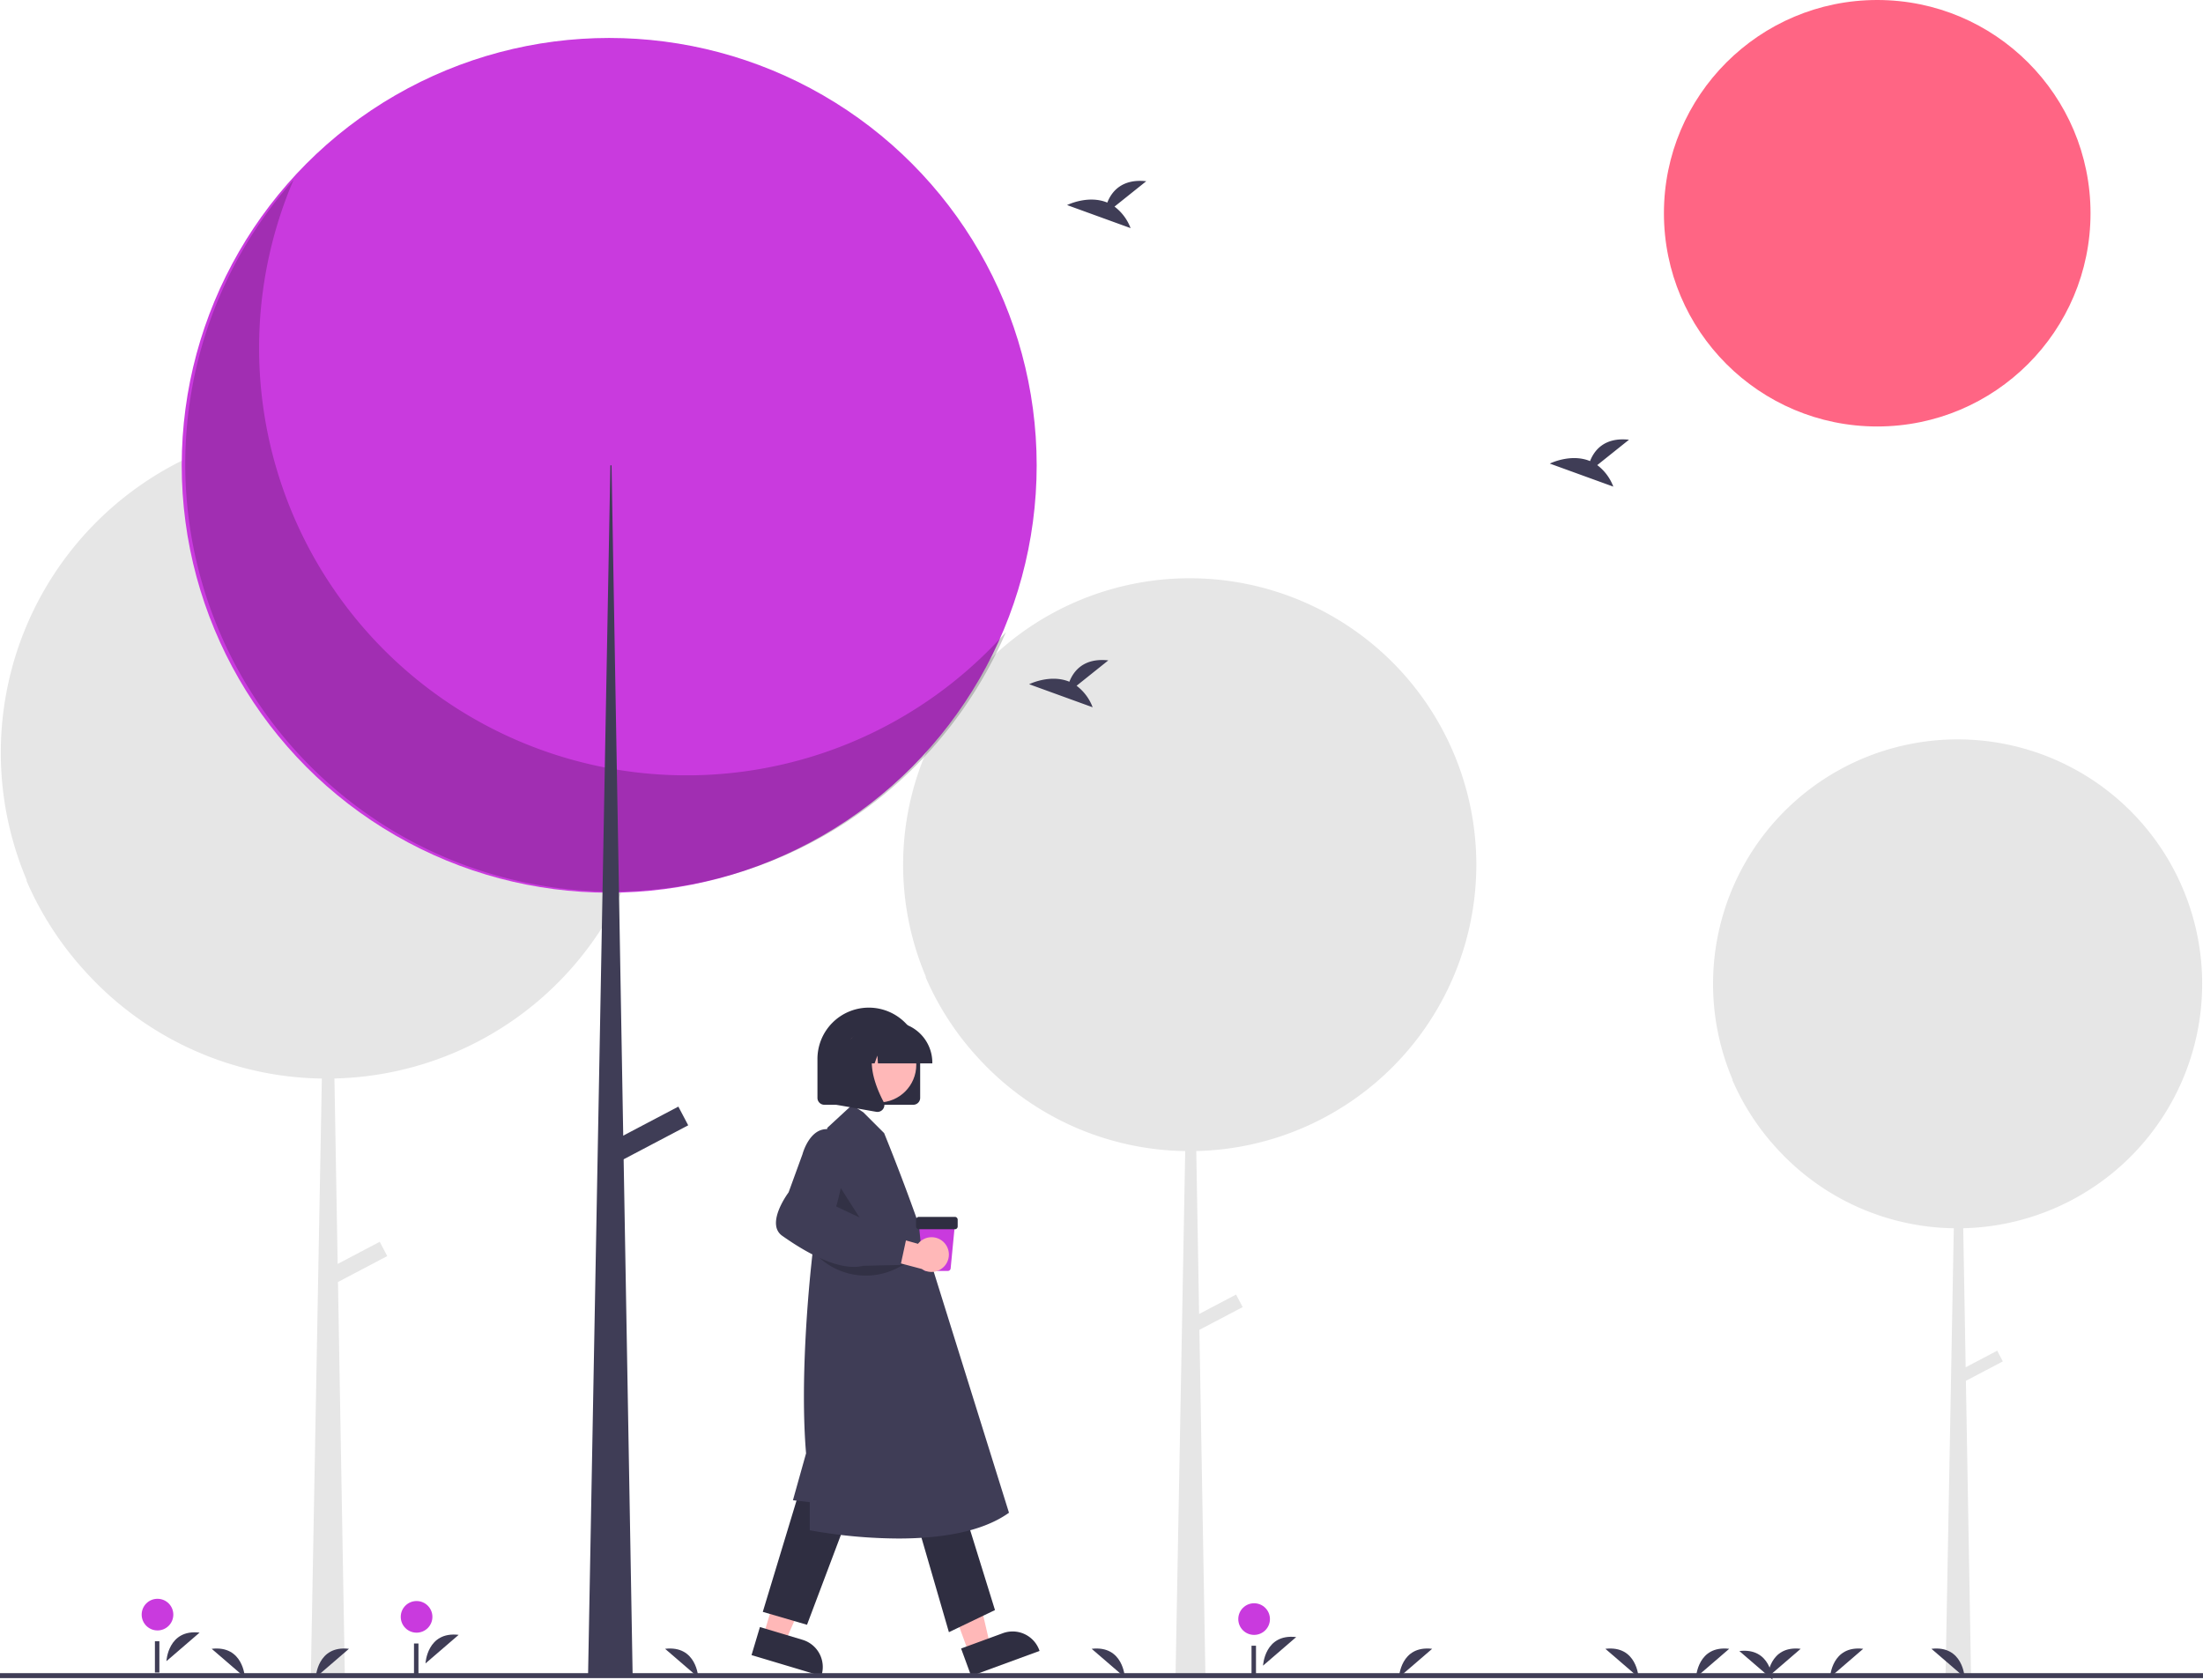 <svg id="Component_1" data-name="Component 1" xmlns="http://www.w3.org/2000/svg" width="354.666" height="270.476" viewBox="0 0 354.666 270.476">
  <g id="Group_507" data-name="Group 507">
    <path id="Path_2816" data-name="Path 2816" d="M307.693,639.324l3.484,1.044,5.684-12.944-5.143-1.54Z" transform="translate(-184.801 -375.907)" fill="#ffb8b8"/>
    <path id="Path_2817" data-name="Path 2817" d="M460.286,767.416l6.862,2.055h0a4.565,4.565,0,0,1,3.063,5.683l-.042.142-11.236-3.365Z" transform="translate(-337.943 -505.403)" fill="#2f2e41"/>
    <path id="Path_2818" data-name="Path 2818" d="M383.34,644.076l3.415-1.252-3.2-13.768-5.04,1.848Z" transform="translate(-227.334 -377.811)" fill="#ffb8b8"/>
    <path id="Path_2819" data-name="Path 2819" d="M543.4,771.937l6.726-2.466h0a4.565,4.565,0,0,1,5.857,2.715l.051.139-11.012,4.038Z" transform="translate(-388.672 -506.469)" fill="#2f2e41"/>
    <path id="Path_2820" data-name="Path 2820" d="M313.4,600.868l-5.934,19.582,7.12,2.077,6.824-18.1Z" transform="translate(-184.663 -360.882)" fill="#2f2e41"/>
    <path id="Path_2821" data-name="Path 2821" d="M369.121,608.442l5.341,18.4,7.417-3.56-5.34-17.208Z" transform="translate(-221.695 -364.005)" fill="#2f2e41"/>
    <path id="Path_2822" data-name="Path 2822" d="M492.609,626.726a81.464,81.464,0,0,1-14.162-1.306l-.119-.024V620.87l-2.712-.3,2.117-7.56c-.986-11.647.415-26.4.869-30.641.1-1,.172-1.554.172-1.554l2.38-20.229,3.982-3.676,1.809,1.177,3.356,3.356c3.9,9.6,7,18.636,7.015,19.217L510.4,622.576l-.088.062C505.767,625.845,498.843,626.726,492.609,626.726Z" transform="translate(-347.962 -378.972)" fill="#3f3d56"/>
    <path id="Path_2823" data-name="Path 2823" d="M336.333,477.181l-.915,5.709,6.192,2.554Z" transform="translate(-201.452 -286.596)" opacity="0.2"/>
    <path id="Path_2824" data-name="Path 2824" d="M500.93,533.45H486.614a1.112,1.112,0,0,1-1.111-1.111v-6.171a8.269,8.269,0,1,1,16.537,0v6.171A1.112,1.112,0,0,1,500.93,533.45Z" transform="translate(-353.9 -355.543)" fill="#2f2e41"/>
    <circle id="Ellipse_3" data-name="Ellipse 3" cx="6.062" cy="6.062" r="6.062" transform="translate(135.39 165.411)" fill="#ffb8b8"/>
    <path id="Path_2825" data-name="Path 2825" d="M510.279,530.126h-8.754l-.09-1.257-.449,1.257h-1.348l-.178-2.491-.89,2.491h-2.608V530a6.548,6.548,0,0,1,6.541-6.541h1.234A6.548,6.548,0,0,1,510.279,530Z" transform="translate(-360.182 -358.884)" fill="#2f2e41"/>
    <path id="Path_2826" data-name="Path 2826" d="M499.775,542.06a1.141,1.141,0,0,1-.2-.017l-6.41-1.131V530.318h7.056l-.175.2c-2.431,2.835-.6,7.431.708,9.919a1.094,1.094,0,0,1-.087,1.162,1.106,1.106,0,0,1-.9.458Z" transform="translate(-358.504 -363.001)" fill="#2f2e41"/>
    <path id="Path_2827" data-name="Path 2827" d="M531.009,612.374H527.5a.452.452,0,0,1-.451-.409l-.7-7.209h5.823l-.7,7.209A.452.452,0,0,1,531.009,612.374Z" transform="translate(-378.427 -407.709)" fill="#c93ade"/>
    <path id="Path_2828" data-name="Path 2828" d="M531.486,604.027h-5.8a.454.454,0,0,1-.453-.453v-1.088a.454.454,0,0,1,.453-.453h5.8a.454.454,0,0,1,.453.453v1.088A.454.454,0,0,1,531.486,604.027Z" transform="translate(-377.759 -406.072)" fill="#2f2e41"/>
    <path id="Path_2829" data-name="Path 2829" d="M483.892,616.064h0a11.136,11.136,0,0,0,13.367,2.7l1.319-.653Z" transform="translate(-352.932 -414.501)" opacity="0.2"/>
    <path id="Path_2830" data-name="Path 2830" d="M518.16,610.18a2.782,2.782,0,0,0-4.264.129l-6.121-1.718-1.951,3.465,8.678,2.305a2.8,2.8,0,0,0,3.658-4.181Z" transform="translate(-366.104 -410.012)" fill="#ffb8b8"/>
    <path id="Path_2831" data-name="Path 2831" d="M481.306,588.834c-2.91,0-6.848-1.706-11.522-5.011a2.289,2.289,0,0,1-.964-1.569c-.345-2.184,1.786-5.137,1.995-5.42l2.24-6.151c.026-.1.748-2.761,2.56-3.708a2.971,2.971,0,0,1,2.482-.106c3.452,1.257.756,10.963.386,12.236l4.573,2.152,2.9,1.851,3.977.416-1.08,5-6.04.136a6.169,6.169,0,0,1-1.511.176Z" transform="translate(-343.858 -384.821)" fill="#3f3d56"/>
    <path id="Path_2832" data-name="Path 2832" d="M925.254,448.872a39.373,39.373,0,1,0-75.573,15.5c-.039-.043-.078-.084-.117-.127a39.4,39.4,0,0,0,7.171,11.1l.027.029c.242.264.485.526.734.783a39.252,39.252,0,0,0,27.77,12.083l-1.33,72.263h4.11l-.832-47.694,5.946-3.13-.907-1.723-5.077,2.673-.391-22.392a39.372,39.372,0,0,0,38.468-39.361Z" transform="translate(-570.72 -290.447)" fill="#e6e6e6"/>
    <path id="Path_2833" data-name="Path 2833" d="M612.315,390.659a46.141,46.141,0,1,0-88.567,18.165c-.045-.05-.092-.1-.137-.149a46.186,46.186,0,0,0,8.4,13l.032.034c.283.309.569.616.86.917a46,46,0,0,0,32.544,14.161l-1.559,84.686h4.817l-.975-55.893,6.968-3.668-1.063-2.019-5.95,3.132-.458-26.241A46.141,46.141,0,0,0,612.315,390.659Z" transform="translate(-374.638 -251.424)" fill="#e6e6e6"/>
    <path id="Path_2834" data-name="Path 2834" d="M261.338,335.895a52.508,52.508,0,1,0-100.787,20.671c-.051-.057-.1-.113-.156-.17a52.553,52.553,0,0,0,9.563,14.8l.036.039c.323.352.647.7.979,1.044a52.348,52.348,0,0,0,37.034,16.114l-1.774,96.371h5.482l-1.109-63.606,7.929-4.175-1.21-2.3-6.77,3.564-.521-29.862A52.507,52.507,0,0,0,261.338,335.895Z" transform="translate(-156.193 -214.71)" fill="#e6e6e6"/>
    <circle id="Ellipse_4" data-name="Ellipse 4" cx="34.339" cy="34.339" r="34.339" transform="translate(267.88)" fill="#ff6584"/>
    <circle id="Ellipse_5" data-name="Ellipse 5" cx="68.821" cy="68.821" r="68.821" transform="translate(29.255 6.112)" fill="#c93ade"/>
    <path id="Path_2835" data-name="Path 2835" d="M248.1,183.922A68.826,68.826,0,0,0,362.78,256.76,68.827,68.827,0,1,1,248.1,183.922Z" transform="translate(-200.843 -154.955)" opacity="0.2"/>
    <path id="Path_2836" data-name="Path 2836" d="M240.63,187.616h.189l3.4,195.119h-7.185Z" transform="translate(-142.365 -112.682)" fill="#3f3d56"/>
    <rect id="Rectangle_1" data-name="Rectangle 1" width="12.857" height="3.403" transform="translate(97.834 184.192) rotate(-27.766)" fill="#3f3d56"/>
    <path id="Path_2837" data-name="Path 2837" d="M665.115,775.987s.248-5.2,5.338-4.6" transform="translate(-461.775 -507.759)" fill="#3f3d56"/>
    <circle id="Ellipse_6" data-name="Ellipse 6" cx="2.548" cy="2.548" r="2.548" transform="translate(199.354 258.181)" fill="#c93ade"/>
    <rect id="Rectangle_2" data-name="Rectangle 2" width="0.719" height="5.034" transform="translate(201.487 265.019)" fill="#3f3d56"/>
    <path id="Path_2838" data-name="Path 2838" d="M223.083,774.186s.248-5.2,5.339-4.6" transform="translate(-196.29 -506.678)" fill="#3f3d56"/>
    <circle id="Ellipse_7" data-name="Ellipse 7" cx="2.548" cy="2.548" r="2.548" transform="translate(22.807 257.462)" fill="#c93ade"/>
    <rect id="Rectangle_3" data-name="Rectangle 3" width="0.719" height="5.034" transform="translate(24.94 264.3)" fill="#3f3d56"/>
    <path id="Path_2839" data-name="Path 2839" d="M327.514,775.087s.248-5.2,5.339-4.6" transform="translate(-259.012 -507.219)" fill="#3f3d56"/>
    <circle id="Ellipse_8" data-name="Ellipse 8" cx="2.548" cy="2.548" r="2.548" transform="translate(64.517 257.822)" fill="#c93ade"/>
    <rect id="Rectangle_4" data-name="Rectangle 4" width="0.719" height="5.034" transform="translate(66.65 264.659)" fill="#3f3d56"/>
    <path id="Path_2840" data-name="Path 2840" d="M593.76,188.463l5.11-4.087c-3.97-.438-5.6,1.727-6.269,3.441-3.1-1.288-6.478.4-6.478.4l10.225,3.712A7.737,7.737,0,0,0,593.76,188.463Z" transform="translate(-414.333 -155.193)" fill="#3f3d56"/>
    <path id="Path_2841" data-name="Path 2841" d="M788.344,292.7l5.11-4.087c-3.97-.438-5.6,1.727-6.269,3.441-3.1-1.288-6.478.4-6.478.4l10.225,3.712A7.737,7.737,0,0,0,788.344,292.7Z" transform="translate(-531.2 -217.801)" fill="#3f3d56"/>
    <path id="Path_2842" data-name="Path 2842" d="M578.472,381.657l5.11-4.087c-3.97-.438-5.6,1.727-6.269,3.441-3.1-1.288-6.478.4-6.478.4l10.225,3.712A7.738,7.738,0,0,0,578.472,381.657Z" transform="translate(-405.151 -271.226)" fill="#3f3d56"/>
    <path id="Path_2843" data-name="Path 2843" d="M839.655,780.715s.248-5.2,5.338-4.6" transform="translate(-566.604 -510.599)" fill="#3f3d56"/>
    <path id="Path_2844" data-name="Path 2844" d="M719.919,780.715s.248-5.2,5.339-4.6" transform="translate(-494.691 -510.599)" fill="#3f3d56"/>
    <path id="Path_2845" data-name="Path 2845" d="M283.289,780.715s.248-5.2,5.339-4.6" transform="translate(-232.45 -510.599)" fill="#3f3d56"/>
    <path id="Path_2846" data-name="Path 2846" d="M893.671,780.715s.248-5.2,5.339-4.6" transform="translate(-599.046 -510.599)" fill="#3f3d56"/>
    <path id="Path_2847" data-name="Path 2847" d="M868.464,780.715s.248-5.2,5.339-4.6" transform="translate(-583.907 -510.599)" fill="#3f3d56"/>
    <path id="Path_2848" data-name="Path 2848" d="M808.437,780.715s-.248-5.2-5.338-4.6" transform="translate(-544.648 -510.599)" fill="#3f3d56"/>
    <path id="Path_2849" data-name="Path 2849" d="M601.375,780.715s-.248-5.2-5.339-4.6" transform="translate(-420.287 -510.599)" fill="#3f3d56"/>
    <path id="Path_2850" data-name="Path 2850" d="M429.424,780.715s-.248-5.2-5.338-4.6" transform="translate(-317.013 -510.599)" fill="#3f3d56"/>
    <path id="Path_2851" data-name="Path 2851" d="M246.669,780.715s-.248-5.2-5.339-4.6" transform="translate(-207.25 -510.599)" fill="#3f3d56"/>
    <path id="Path_2852" data-name="Path 2852" d="M939.876,780.715s-.248-5.2-5.338-4.6" transform="translate(-623.591 -510.599)" fill="#3f3d56"/>
    <path id="Path_2853" data-name="Path 2853" d="M862.453,781.616s-.248-5.2-5.339-4.6" transform="translate(-577.091 -511.14)" fill="#3f3d56"/>
    <rect id="Rectangle_5" data-name="Rectangle 5" width="354.666" height="0.799" transform="translate(0 269.436)" fill="#3f3d56"/>
  </g>
</svg>
